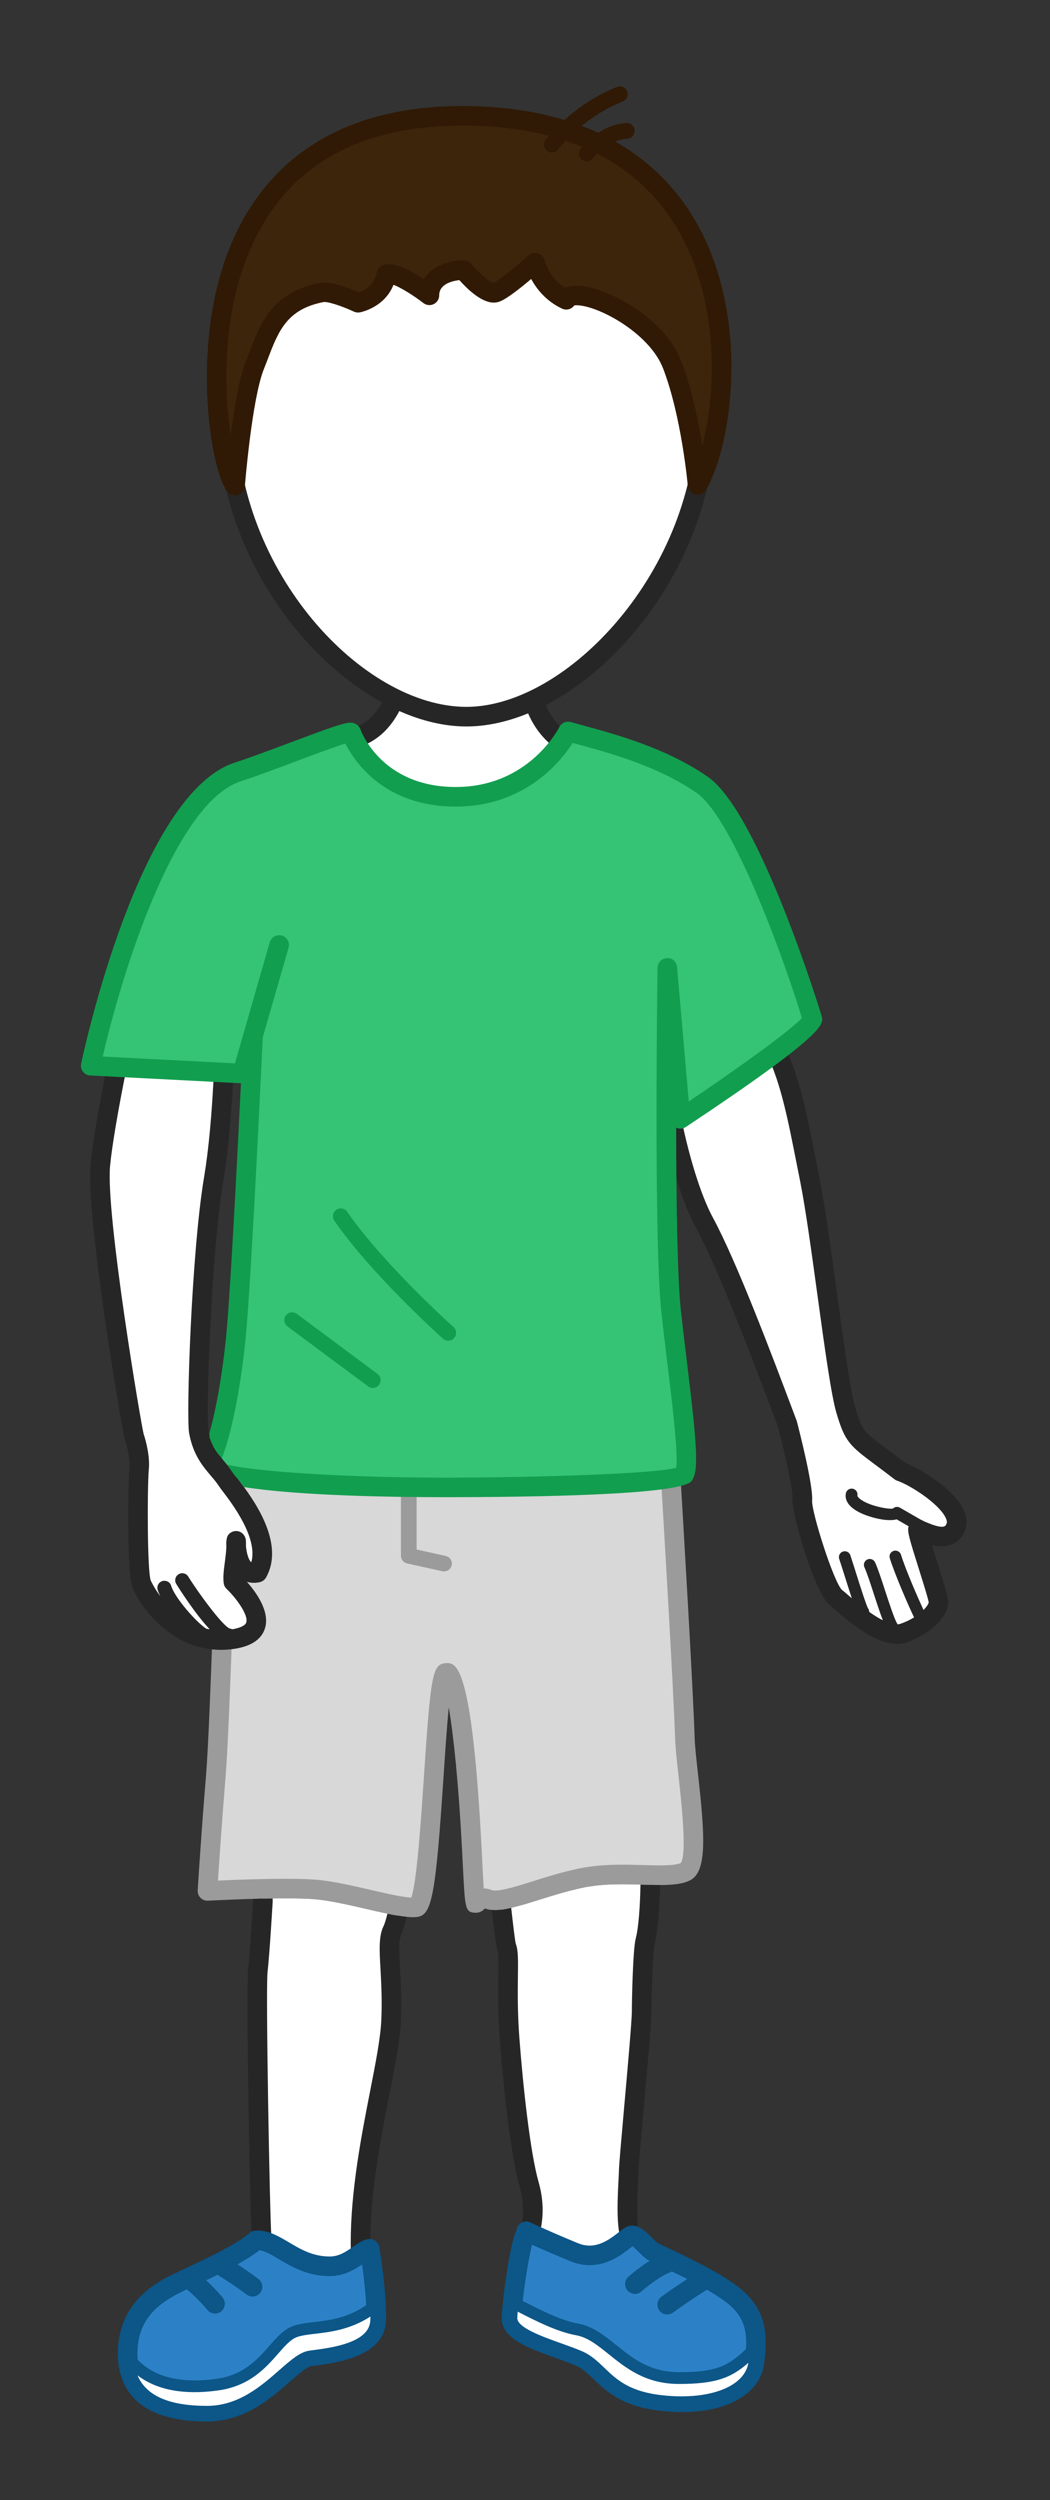 <?xml version="1.0" encoding="utf-8"?>
<!-- Generator: Adobe Illustrator 15.0.0, SVG Export Plug-In . SVG Version: 6.00 Build 0)  -->
<!DOCTYPE svg PUBLIC "-//W3C//DTD SVG 1.1//EN" "http://www.w3.org/Graphics/SVG/1.1/DTD/svg11.dtd">
<svg version="1.1" id="Layer_1" xmlns="http://www.w3.org/2000/svg" xmlns:xlink="http://www.w3.org/1999/xlink" x="0px" y="0px"
	 width="134px" height="319px" viewBox="0 0 134 319" enable-background="new 0 0 134 319" xml:space="preserve">
<rect x="0" y="0" width="134" height="319" fill="#333333" stroke="none"/>
<g id="Boy.svg">
	<path id="Pants" fill="#D8D8D8" d="M29.834,183.501c0,0-0.499,7.5-0.833,10.5s-0.895,25.85-1.482,32.911
		c-0.587,7.062-1.039,14.349-1.039,14.349s9.563-0.521,13.729-0.188s10.737,2.545,12.884,2.266
		c2.147-0.277,2.293-29.67,3.842-29.891c1.547-0.222,2.74,12.067,3.283,22.551c0.542,10.483,0.114,5.485,2.023,6.3
		c1.908,0.815,6.805-1.651,12.06-2.702c5.256-1.052,10.998,0.299,13.209-0.809c2.211-1.106,0.018-12.877-0.109-17.074
		c-0.219-7.206-2.064-37.546-2.231-40.546L29.834,183.501z"/>
	<path id="PantsBorder" fill="#9B9B9B" d="M46.744,243.564c-2.228-0.516-4.753-1.098-6.636-1.246
		c-0.893-0.07-2.129-0.106-3.674-0.106c-4.387,0-9.834,0.293-9.89,0.296c-0.356,0.011-0.704-0.114-0.955-0.366
		c-0.251-0.254-0.382-0.604-0.36-0.957c0.004-0.074,0.459-7.382,1.043-14.375c0.319-3.846,0.631-12.394,0.905-19.936
		c0.228-6.229,0.423-11.609,0.579-13.011c0.327-2.938,0.824-10.371,0.829-10.445c0.042-0.637,0.558-1.139,1.194-1.166l55.333-2.333
		c0.681-0.039,1.265,0.496,1.303,1.182c0.029,0.567,0.124,2.115,0.253,4.303c0.54,9.103,1.806,30.416,1.979,36.272
		c0.035,1.108,0.229,2.861,0.437,4.718c0.853,7.668,1.207,12.402-1.017,13.516c-0.851,0.426-1.971,0.6-3.861,0.6
		c-0.666,0-1.389-0.021-2.146-0.042c-0.822-0.021-1.689-0.049-2.584-0.049c-1.978,0-3.543,0.129-4.93,0.406
		c-2.01,0.401-4.007,1.03-5.77,1.586c-2.22,0.698-4.138,1.304-5.583,1.304c-0.514,0-0.955-0.071-1.295-0.219
		c-0.01,0.01-0.021,0.021-0.03,0.029c-0.187,0.184-0.536,0.521-1.103,0.521c-1.393,0-1.414-0.423-1.674-5.595l-0.121-2.385
		c-0.435-8.405-1.082-14.635-1.699-18.224c-0.246,2.5-0.47,5.857-0.664,8.8c-1.01,15.181-1.479,17.694-3.354,17.938
		c-0.174,0.022-0.37,0.035-0.585,0.035C51.291,244.613,49.185,244.128,46.744,243.564z M53.167,183.77v13.93l3.717,0.823
		c0.539,0.121,0.879,0.654,0.76,1.192c-0.104,0.468-0.518,0.783-0.976,0.783c-0.071,0-0.146-0.007-0.218-0.022l-4.5-1
		c-0.457-0.104-0.783-0.508-0.783-0.978v-14.646l-20.162,0.85c-0.152,2.213-0.503,7.109-0.762,9.438
		c-0.145,1.307-0.35,6.9-0.564,12.824c-0.277,7.569-0.59,16.148-0.914,20.053c-0.43,5.148-0.789,10.473-0.949,12.928
		c1.935-0.088,5.533-0.231,8.619-0.231c1.612,0,2.916,0.039,3.873,0.115c2.066,0.165,4.574,0.743,6.998,1.302
		c2.08,0.479,4.051,0.935,5.182,0.98c0.718-1.979,1.259-10.129,1.625-15.635c0.845-12.709,1.092-14.041,2.645-14.267
		c0.059-0.009,0.159-0.018,0.219-0.018c1.221,0,3.262,0,4.491,23.74l0.121,2.388c0.054,1.069,0.099,1.963,0.14,2.635
		c0.33-0.021,0.672,0.05,1.006,0.192c0.043,0.02,0.175,0.062,0.459,0.062c1.061,0,2.894-0.577,4.833-1.188
		c1.822-0.572,3.887-1.225,6.031-1.651c1.551-0.31,3.271-0.455,5.418-0.455c0.918,0,1.812,0.026,2.653,0.05
		c0.733,0.021,1.433,0.041,2.076,0.041c0.856,0,2.052-0.032,2.676-0.304c0.813-1.155,0.075-7.814-0.28-11.035
		c-0.222-1.988-0.412-3.708-0.449-4.915c-0.176-5.821-1.438-27.11-1.979-36.2c-0.072-1.262-0.137-2.311-0.182-3.082L53.167,183.77z"
		/>
	<path id="Body" fill="#FFFFFF" d="M74.546,240.82c1.386-0.276,2.952-0.405,4.929-0.405c0.896,0,1.762,0.026,2.584,0.049
		c0.32,0.01,0.631,0.018,0.938,0.024c-0.044,2.672-0.252,5.666-0.646,7.15c-0.281,1.051-0.455,6.813-0.455,8.995
		c0,2.185-1.599,18.517-1.647,20.249c-0.081,2.731-0.757,8.941,1.09,10.021c0,0-6.882,5.768-13.893-1.063
		c0.063-0.985,1.175-3.311,0.092-7.098c-1.083-3.789-2.003-12.085-2.494-18.588c-0.491-6.504,0.095-10.497-0.382-11.706
		c-0.108-0.274-0.348-2.107-0.653-4.812c1.326-0.16,2.937-0.652,4.772-1.229C70.539,241.854,72.536,241.225,74.546,240.82z
		 M36.437,242.212c-0.936,0-1.918,0.016-2.889,0.035c0.006,0.253,0.006,0.421-0.005,0.483c0,0-0.364,6.271-0.636,8.726
		c-0.272,2.454,0.306,32.354,0.479,33.835c0,0,2.108,6.226,6.885,6.226c4.775,0,5.875-2.717,5.74-5.349
		c0-10.87,3.629-22.344,3.9-28.343s-0.711-9.78,0.166-11.534c0.164-0.328,0.367-0.99,0.597-1.889
		c-1.136-0.194-2.471-0.502-3.929-0.838c-2.229-0.516-4.753-1.098-6.637-1.246C39.217,242.248,37.979,242.212,36.437,242.212z
		 M85.484,141.803c1.107,5.768,2.711,11.046,4.396,14.165c3.226,5.961,8.177,19.29,10.601,25.7c0,0,2.043,7.875,1.91,9.688
		c-0.133,1.814,2.914,11.395,4.271,12.467c1.354,1.074,5.822,5.447,8.58,4.557c2.752-0.893,4.646-2.938,4.521-4.075
		s-2.841-8.896-2.582-9.084c0.254-0.186,3.799,2.217,4.799-0.408c1-2.627-5.006-6.377-7.065-7.063
		c-5.474-4.229-5.755-3.75-6.958-7.776c-1.204-4.033-3.082-21.744-4.584-29.349c-1.504-7.604-2.324-12.293-4.327-16.544
		 M15.007,135.634c-1.139,5.554-1.973,10.5-2.206,13.017c-0.593,6.398,3.997,33.715,4.354,34.747
		c0.357,1.033,0.725,2.809,0.582,4.055c-0.178,2.451-0.244,13.302,0.344,14.676c0.587,1.374,4.359,7.938,11.416,7.039
		c7.057-0.898,0.292-7.337,0.292-7.337c-0.165-1.265,0.435-3.299,0.344-5.203c-0.024-0.515-0.259,4.635,2.733,4.021
		c2.421-4.324-3.211-10.692-3.852-11.682c-1.231-1.887-3.022-2.936-3.649-6.324c-0.335-1.811,0.28-22.517,1.903-32.206
		c0.721-4.295,1.094-9.557,1.293-13.936 M50.338,89.115c-1.049,2.618-2.998,5.008-6.606,5.352c-6.506,0.802,4,14.013,16.713,14.013
		c12.712,0,19.418-10.81,14.215-12.611c-3.76-1.082-5.637-3.557-6.578-6.558c0,0-3.778,2.221-8.993,2.221
		C53.874,91.531,50.338,89.115,50.338,89.115z"/>
	<path id="Face" fill="#FFFFFF" d="M68.1,89.362c11.416-5.354,22.004-20.34,22.004-36.451c0-2.958-0.295-14.836-0.854-17.303
		C86.008,21.292,73.93,15.13,59.522,15.13c-14.387,0-26.455,6.146-29.713,20.422c-0.567,2.48-0.865,14.378-0.865,17.358
		c0,15.874,10.104,30.654,21.39,36.208c0,0,4.188,2.227,8.755,2.413S68.1,89.362,68.1,89.362z"/>
	<path id="BoyBorder" fill="#262626" d="M48.754,89.626c-0.978,1.845-2.565,3.352-5.144,3.597c-2.043,0.251-3.221,1.553-3.108,3.402
		c0.304,4.938,9.748,13.104,19.94,13.104c9.912,0,16.439-6.237,17.166-10.549c0.354-2.106-0.619-3.829-2.541-4.494
		c-2.781-0.802-4.438-2.435-5.404-4.726l-0.001,0.001c11.313-5.879,21.69-20.556,21.69-37.052c0-2.706-0.285-14.93-0.886-17.579
		C87.38,21.697,76.102,13.879,59.522,13.879c-16.556,0-27.83,7.799-30.933,21.394c-0.618,2.708-0.896,14.825-0.896,17.638
		c0,16.182,9.984,30.614,21.046,36.706L48.754,89.626z M59.522,16.38c8.998,0,24.666,2.534,28.507,19.504
		c0.5,2.205,0.822,13.583,0.822,17.026c0,19.727-16.4,37.278-29.331,37.278c-13.203,0-29.328-17.202-29.328-37.278
		c0-3.453,0.328-14.865,0.834-17.081C34.89,18.906,50.539,16.38,59.522,16.38z M43.883,95.707c3.513-0.334,5.732-2.406,7.08-4.983
		c2.872,1.272,5.774,1.966,8.56,1.966c2.562,0,5.225-0.587,7.871-1.673c1.149,2.635,3.209,4.984,6.918,6.053
		c0.457,0.16,1.026,0.517,0.83,1.696c-0.512,3.038-5.858,8.464-14.699,8.464c-9.342,0-17.26-7.725-17.445-10.755
		C42.979,96.152,42.959,95.821,43.883,95.707z M115.958,194.736l-1.526-0.883c-1.289,0.365-3.717-0.324-4.893-0.959
		c-1.525-0.826-1.709-1.733-1.594-2.352c0.076-0.407,0.473-0.676,0.875-0.601c0.406,0.076,0.676,0.469,0.6,0.875
		c-0.013,0.068,0.083,0.229,0.323,0.424c1.166,0.939,3.819,1.372,4.214,1.229c0.24-0.229,0.605-0.272,0.895-0.106l2.592,1.495
		l0.609,0.303c0.086,0.033,0.172,0.068,0.258,0.104c0.506,0.209,1.695,0.699,2.213,0.479c0.047-0.021,0.17-0.074,0.285-0.378
		c0.064-0.168,0.024-0.407-0.121-0.712c-0.867-1.829-4.57-4.189-6.17-4.722c-0.135-0.045-0.26-0.109-0.371-0.197
		c-0.979-0.758-1.793-1.361-2.474-1.869c-3.271-2.438-3.843-2.942-4.917-6.54c-0.682-2.283-1.531-8.489-2.432-15.06
		c-0.739-5.393-1.502-10.967-2.182-14.401l-0.354-1.782c-1.27-6.444-2.104-10.702-3.88-14.471c-0.294-0.625-0.027-1.37,0.598-1.664
		c0.624-0.295,1.37-0.026,1.664,0.598c1.907,4.05,2.771,8.429,4.071,15.056l0.354,1.779c0.69,3.509,1.461,9.12,2.202,14.549
		c0.851,6.188,1.728,12.586,2.353,14.684c0.869,2.906,0.984,2.994,4.017,5.252c0.653,0.486,1.427,1.062,2.351,1.773
		c2.024,0.756,6.207,3.365,7.433,5.944c0.557,1.175,0.413,2.104,0.196,2.672c-0.402,1.066-1.107,1.56-1.629,1.783
		c-0.847,0.366-1.773,0.291-2.59,0.086c0.234,0.771,0.51,1.646,0.745,2.396c0.856,2.721,1.267,4.065,1.331,4.646
		c0.215,1.913-2.247,4.389-5.379,5.403c-0.375,0.121-0.762,0.178-1.158,0.178c-2.808,0-6.031-2.768-7.867-4.341
		c-0.289-0.248-0.531-0.456-0.713-0.603c-1.89-1.492-4.88-11.662-4.742-13.539c0.08-1.101-1.031-6.027-1.855-9.218l-0.527-1.397
		c-2.453-6.508-7.021-18.623-9.978-24.085c-1.707-3.159-3.356-8.453-4.524-14.523c-0.131-0.678,0.312-1.333,0.991-1.464
		c0.675-0.131,1.333,0.313,1.464,0.991c1.104,5.745,2.701,10.907,4.271,13.807c3.035,5.614,7.468,17.37,10.117,24.395l0.551,1.461
		c0.016,0.043,0.029,0.086,0.041,0.129c0.35,1.349,2.088,8.172,1.947,10.093c-0.104,1.409,2.731,10.349,3.799,11.396
		c0.203,0.159,0.472,0.392,0.791,0.663c0.166,0.144,0.361,0.313,0.59,0.503l-0.118-0.102c-0.239-0.72-0.526-1.625-0.88-2.743
		c-0.275-0.871-0.532-1.686-0.725-2.258c-0.136-0.393,0.075-0.817,0.471-0.951c0.392-0.132,0.816,0.079,0.949,0.472
		c0.193,0.58,0.457,1.404,0.732,2.287c0.486,1.545,1.307,4.131,1.537,4.504c0.095,0.133,0.139,0.284,0.139,0.437v0.001
		c0.572,0.404,1.172,0.783,1.739,1.07v-0.002c-0.291-0.752-0.646-1.797-1.117-3.252c-0.44-1.36-0.899-2.771-1.235-3.513
		c-0.17-0.377-0.004-0.819,0.373-0.991c0.377-0.173,0.82-0.007,0.992,0.373c0.37,0.817,0.82,2.201,1.299,3.668
		c0.487,1.502,1.223,3.752,1.562,4.211l0.003,0.029c0.108-0.009,0.215-0.027,0.313-0.06c0.69-0.226,1.291-0.521,1.795-0.836h-0.002
		c-0.75-1.559-2.453-5.491-3.096-7.545c-0.123-0.396,0.098-0.814,0.491-0.938c0.396-0.125,0.815,0.098,0.938,0.492
		c0.632,2.01,2.17,5.526,2.873,7.043h0.002c0.416-0.417,0.643-0.78,0.662-0.966c-0.055-0.435-0.733-2.596-1.23-4.174
		c-1.232-3.92-1.579-5.017-1.309-5.582L115.958,194.736z M26.76,207.88c-1.917-2.038-3.94-5.259-4.265-5.779
		c-0.262-0.425-0.131-0.979,0.291-1.24c0.422-0.262,0.977-0.131,1.238,0.291c1.313,2.117,4.33,6.218,5.261,6.619l0.384,0.104
		c0.984-0.166,1.63-0.479,1.755-0.854c0.31-0.942-1.253-3.098-2.5-4.287c-0.206-0.195-0.339-0.459-0.376-0.742
		c-0.104-0.788,0.016-1.699,0.143-2.664c0.086-0.661,0.176-1.342,0.197-1.997c-0.016-0.226-0.018-0.438-0.004-0.636
		c0-0.002,0-0.006,0-0.008h0.001c0.026-0.365,0.106-0.67,0.255-0.861c0.321-0.414,0.865-0.584,1.364-0.428
		c0.5,0.158,0.853,0.646,0.877,1.17c0.011,0.233,0.013,0.473,0.009,0.707c0.062,0.697,0.264,1.688,0.678,2.057
		c0.893-3.092-2.459-7.501-3.618-9.022c-0.228-0.3-0.396-0.522-0.482-0.658c-0.312-0.477-0.678-0.909-1.067-1.368
		c-1.058-1.253-2.256-2.671-2.764-5.412c-0.39-2.104,0.285-22.993,1.9-32.639c0.592-3.532,1.021-8.17,1.275-13.784
		c0.031-0.688,0.635-1.239,1.306-1.192c0.69,0.032,1.223,0.617,1.192,1.307c-0.261,5.715-0.701,10.453-1.309,14.084
		c-1.604,9.571-2.213,30.07-1.908,31.771c0.387,2.091,1.234,3.093,2.215,4.253c0.42,0.497,0.855,1.014,1.252,1.62
		c0.067,0.104,0.201,0.277,0.377,0.509c1.654,2.176,6.047,7.949,3.518,12.464c-0.178,0.315-0.482,0.539-0.838,0.612
		c-0.572,0.117-1.116,0.097-1.611-0.056c1.2,1.354,2.997,3.841,2.294,5.981c-0.472,1.439-1.866,2.317-4.147,2.608
		c-0.5,0.063-0.985,0.094-1.459,0.094c-6.43-0.001-10.275-5.568-11.262-7.881c-0.793-1.851-0.552-13.747-0.437-15.31
		c0.112-0.976-0.187-2.531-0.521-3.504c-0.365-1.053-5.039-28.562-4.418-35.271c0.24-2.584,1.092-7.623,2.227-13.15
		c0.14-0.678,0.806-1.117,1.476-0.975c0.677,0.139,1.113,0.8,0.974,1.477c-1.116,5.444-1.955,10.381-2.186,12.88
		c-0.572,6.184,3.987,33.151,4.291,34.224c0.326,0.943,0.828,2.976,0.646,4.553c-0.205,2.808-0.182,12.854,0.246,14.095
		c0.012,0.023,0.418,0.924,1.24,2.034c-0.158-0.308-0.277-0.59-0.35-0.834c-0.143-0.476,0.13-0.979,0.607-1.118
		c0.476-0.136,0.977,0.131,1.119,0.606c0.445,1.507,3.166,4.623,4.484,5.479L26.76,207.88z M65.24,243.418
		c0.28,2.527,0.493,4.246,0.581,4.575c0.318,0.808,0.302,2.051,0.275,4.11c-0.026,1.955-0.061,4.633,0.19,7.959
		c0.462,6.123,1.381,14.6,2.448,18.338c0.93,3.246,0.383,5.593,0.09,6.854c-0.012,0.046-0.021,0.095-0.032,0.14
		c1.897,1.684,3.937,2.537,6.069,2.537l0,0c1.984,0,3.662-0.74,4.666-1.316c-0.846-1.817-0.782-4.869-0.603-8.312
		c0.028-0.547,0.058-1.04,0.067-1.452c0.021-0.732,0.264-3.484,0.656-7.914c0.44-4.943,0.988-11.097,0.988-12.3
		c0-1.315,0.131-7.944,0.498-9.319c0.375-1.408,0.561-4.312,0.602-6.861c0.104,0.003,0.216,0.006,0.316,0.009
		c0.76,0.021,1.481,0.042,2.147,0.042c0.017,0,0.028-0.001,0.044-0.001c-0.053,2.885-0.312,6.02-0.695,7.457
		c-0.207,0.781-0.412,6.057-0.412,8.676c0,1.315-0.507,7.012-0.998,12.521c-0.324,3.636-0.629,7.07-0.647,7.765
		c-0.015,0.432-0.04,0.946-0.07,1.514c-0.235,4.504-0.055,6.992,0.542,7.393c0.354,0.205,0.581,0.568,0.615,0.975
		c0.031,0.404-0.131,0.804-0.441,1.062c-0.125,0.104-3.111,2.566-7.273,2.566h-0.002c-2.986,0-5.776-1.242-8.292-3.691
		c-0.261-0.256-0.398-0.612-0.375-0.977c0.021-0.326,0.102-0.674,0.195-1.074c0.276-1.188,0.693-2.979-0.057-5.602
		c-1.12-3.916-2.045-12.299-2.539-18.837c-0.26-3.438-0.223-6.18-0.197-8.182c0.019-1.381,0.037-2.811-0.102-3.161
		c-0.141-0.359-0.409-2.351-0.738-5.23c0.143,0.014,0.279,0.032,0.436,0.032C63.792,243.711,64.49,243.59,65.24,243.418z
		 M34.787,242.842c-0.033,0.571-0.374,6.366-0.64,8.754c-0.256,2.308,0.289,30.854,0.467,33.425c0.31,0.812,2.154,5.246,5.654,5.246
		c1.713,0,2.945-0.384,3.662-1.138c0.617-0.647,0.896-1.624,0.829-2.96c0-6.705,1.366-13.691,2.464-19.306
		c0.717-3.66,1.334-6.822,1.438-9.094c0.116-2.586-0.007-4.777-0.104-6.539c-0.139-2.451-0.238-4.224,0.4-5.498
		c0.127-0.254,0.295-0.808,0.488-1.563c0.93,0.192,1.762,0.337,2.469,0.401c-0.268,1.062-0.514,1.865-0.721,2.279
		c-0.342,0.683-0.25,2.332-0.143,4.238c0.102,1.818,0.23,4.08,0.106,6.792c-0.111,2.458-0.746,5.703-1.481,9.46
		c-1.076,5.51-2.418,12.364-2.419,18.764c0.101,1.957-0.424,3.598-1.515,4.746c-1.207,1.271-3.051,1.916-5.475,1.916
		c-5.608,0-7.971-6.785-8.068-7.072c-0.028-0.084-0.049-0.17-0.059-0.258c-0.22-1.891-0.748-31.691-0.479-34.117
		c0.266-2.396,0.627-8.596,0.636-8.719c0.003-0.057,0.002-0.176-0.002-0.322c0.815-0.022,1.662-0.041,2.5-0.053
		C34.804,242.533,34.801,242.712,34.787,242.842z"/>
	<path id="Shirt" fill="#35C476" d="M21.04,108.477c2.502-4.82,5.598-8.763,9.294-9.977c4.667-1.501,14.334-5.5,14.5-5
		s3.167,8.166,13.333,8.166S72.5,93.334,72.5,93.334c4.167,1.167,11.473,2.861,17.156,6.839c5.683,3.979,13.053,26.43,14.011,29.827
		c0.373,1.323-16.825,12.754-16.825,12.754L85.167,123.5c0,0-0.5,35,0.5,44s2.608,19.519,1.608,20.685
		c-1,1.168-20.206,1.597-30.605,1.597c-7.505,0-20.416-0.354-26.585-1.427l-1.107-1.482l-0.662-0.798l-0.877-1.25
		c0.959-2.827,1.949-7.431,2.615-13.636c0.606-5.664,1.68-27.122,2.242-38.936l-0.021-0.01l-1.361,4.734l-19.333-1
		c0.001,0,3.169-15.044,8.757-26.159L21.04,108.477z"/>
	<path id="Shoes" fill="#2C81C6" d="M16.304,299.723c0.266-5.459,4.526-7.59,6.789-8.654c1.854-0.87,7.623-3.438,9.559-5.215
		c2.633-0.232,4.884,3.301,9.428,3.301c2.525,0,3.973-2.031,5.096-2.232c0.379,2.263,0.951,6.882,0.829,9.209
		c-0.188,3.583-5.731,4.169-8.401,4.525c-2.672,0.355-6.391,7.058-13.182,7.058C19.631,307.713,16.037,305.182,16.304,299.723z
		 M73.273,287.367c-2.537-1.041-4.574-1.95-6.125-2.672c-0.044,0.242-0.102,0.462-0.194,0.634
		c-0.575,1.069-1.618,8.047-1.687,10.397c-0.07,2.349,5.601,3.592,8.713,4.957c3.113,1.364,3.608,4.965,10.607,5.688
		c6.998,0.726,11.21-1.606,11.667-4.85c0.458-3.242,0.483-6.274-2.864-8.795c-3.347-2.521-9.396-5.037-10.084-5.459
		c-0.686-0.425-1.897-2.062-2.639-2.062C79.934,285.209,77.221,288.984,73.273,287.367z"/>
	<path id="Shoelining" fill="#FFFFFF" d="M27.681,304.266c5.916-0.809,7.26-5.647,9.814-6.725c2.156-0.908,6.326-0.013,10.484-3.429
		c0.043,0.742,0.055,1.433,0.024,2.017c-0.188,3.583-5.731,4.169-8.401,4.525c-2.672,0.356-6.391,7.058-13.182,7.058
		c-6.361,0-9.916-2.22-10.122-6.987C18.744,304.059,22.853,304.923,27.681,304.266z M65.425,293.77
		c-0.085,0.785-0.141,1.473-0.156,1.955c-0.07,2.351,5.601,3.594,8.715,4.959c3.113,1.364,3.606,4.965,10.605,5.688
		c6.998,0.725,11.21-1.606,11.667-4.85c0.097-0.676,0.171-1.338,0.2-1.99c-2.812,2.816-4.32,3.887-9.814,3.887
		c-6.718,0-8.865-5.451-12.983-6.201C71.084,296.748,68.125,295.152,65.425,293.77z"/>
	<path id="ShoesBorder" fill="#0C5688" d="M84.465,307.613c-5.029-0.521-7.066-2.477-8.701-4.047
		c-0.761-0.73-1.418-1.36-2.281-1.739c-0.728-0.32-1.621-0.638-2.563-0.976c-3.429-1.225-6.975-2.486-6.896-5.164
		c0.062-2.052,1.049-9.487,1.833-10.946c0.003-0.007,0.032-0.072,0.067-0.269c0.068-0.384,0.31-0.712,0.654-0.892
		c0.345-0.18,0.752-0.188,1.104-0.021c1.875,0.873,3.918,1.765,6.069,2.646c0.509,0.208,0.998,0.312,1.497,0.312
		c1.536,0,2.836-1.019,3.695-1.69c0.645-0.505,1.107-0.869,1.73-0.869c0.979,0,1.795,0.811,2.585,1.593
		c0.229,0.228,0.576,0.57,0.707,0.651c0.128,0.075,0.693,0.341,1.239,0.596c2.207,1.033,6.314,2.954,8.941,4.932
		c3.97,2.986,3.811,6.713,3.352,9.967c-0.52,3.682-4.614,6.061-10.436,6.061C86.23,307.755,85.355,307.707,84.465,307.613z
		 M90.225,292.146c-2.252,1.383-4.313,2.897-4.338,2.916c-0.223,0.164-0.482,0.244-0.74,0.244c-0.383,0-0.762-0.179-1.006-0.512
		c-0.41-0.556-0.291-1.338,0.264-1.748c0.076-0.056,1.494-1.098,3.3-2.267c-0.696-0.354-1.373-0.686-1.993-0.982l-0.043,0.075
		c-1.329,0.442-3.197,1.95-3.809,2.492c-0.236,0.213-0.534,0.317-0.832,0.317c-0.344,0-0.686-0.143-0.932-0.418
		c-0.461-0.516-0.416-1.306,0.098-1.766c0.182-0.16,1.341-1.183,2.715-2.032c-0.104-0.055-0.188-0.1-0.254-0.14
		c-0.377-0.232-0.756-0.607-1.154-1.007c-0.201-0.199-0.521-0.52-0.771-0.723c-0.082,0.062-0.17,0.131-0.246,0.189
		c-1.062,0.832-2.84,2.227-5.236,2.227c-0.818,0-1.643-0.168-2.446-0.498c-1.711-0.701-3.354-1.408-4.905-2.11
		c-0.36,1.346-0.908,4.687-1.191,7.173c2.426,1.245,4.918,2.499,7.093,2.896c1.867,0.342,3.31,1.502,4.836,2.729
		c2.115,1.702,4.304,3.461,8.015,3.461c4.709,0,6.238-0.739,8.557-2.949H95.2c0.161-2.529-0.368-4.348-2.554-5.99
		c-0.703-0.529-1.539-1.062-2.42-1.576v-0.001H90.225z M86.643,304.168c-4.242,0-6.746-2.016-8.955-3.792
		c-1.434-1.152-2.672-2.148-4.164-2.421c-2.373-0.434-4.948-1.725-7.458-3.012c-0.025,0.312-0.041,0.584-0.048,0.805
		c-0.036,1.226,3.203,2.378,5.569,3.224c0.979,0.35,1.905,0.68,2.698,1.025c1.188,0.521,2.001,1.302,2.861,2.128
		c1.562,1.5,3.176,3.051,7.521,3.5c5.935,0.618,10.368-1.132,10.84-4.157C93.299,303.402,91.342,304.168,86.643,304.168z
		 M17.101,305.992c-1.485-1.561-2.174-3.688-2.045-6.327c0.309-6.336,5.352-8.711,7.506-9.726l0.75-0.352
		c2.069-0.959,6.916-3.205,8.494-4.652c0.202-0.188,0.461-0.303,0.734-0.324c1.568-0.137,2.908,0.644,4.311,1.475
		c1.508,0.896,3.069,1.82,5.229,1.82c1.208,0,2.109-0.633,2.98-1.242c0.625-0.438,1.213-0.85,1.895-0.973
		c0.33-0.06,0.668,0.019,0.939,0.209c0.273,0.189,0.459,0.486,0.514,0.812c0.395,2.354,0.974,7.014,0.844,9.479
		c-0.236,4.483-6.27,5.277-9.168,5.658l-0.316,0.041c-0.603,0.08-1.717,1.06-2.795,2.004c-2.438,2.137-5.775,5.063-10.551,5.063
		C22.114,308.963,18.978,307.963,17.101,305.992z M26.353,290.98c1.131,1.052,2.006,2.104,2.055,2.164
		c0.439,0.53,0.365,1.318-0.166,1.76c-0.233,0.193-0.516,0.287-0.797,0.287c-0.358,0-0.715-0.153-0.963-0.453
		c-0.013-0.016-1.297-1.562-2.646-2.637l-0.001,0.002l-0.209,0.098c-3.032,1.428-5.867,3.335-6.074,7.584
		c-0.022,0.456-0.015,0.886,0.022,1.29l-0.002,0.002c2.142,2.231,5.52,3.054,10.006,2.444c3.523-0.479,5.271-2.476,6.812-4.232
		c0.896-1.021,1.741-1.985,2.813-2.438c0.791-0.334,1.739-0.444,2.837-0.574c1.936-0.225,4.299-0.504,6.693-2.16h-0.002
		c-0.086-1.611-0.299-3.574-0.522-5.208c-0.993,0.686-2.313,1.496-4.131,1.496c-2.845,0-4.874-1.203-6.504-2.171
		c-0.939-0.557-1.763-1.045-2.466-1.129c-0.721,0.578-1.711,1.194-2.797,1.802v-0.003c1.574,1.027,2.623,1.832,2.678,1.875
		c0.548,0.421,0.65,1.205,0.229,1.752c-0.246,0.32-0.617,0.488-0.992,0.488c-0.266,0-0.533-0.086-0.761-0.261
		c-0.016-0.013-1.594-1.222-3.739-2.53l0.014,0.021c-0.486,0.241-0.965,0.475-1.424,0.688L26.353,290.98z M40.216,297.766
		c-0.984,0.114-1.835,0.217-2.43,0.467c-0.754,0.315-1.455,1.117-2.268,2.043c-1.631,1.859-3.658,4.175-7.738,4.729
		c-4.34,0.595-7.784-0.063-10.232-1.938c1.107,2.615,4.037,3.896,8.874,3.896c4.022,0,6.911-2.532,9.231-4.567
		c1.479-1.297,2.646-2.32,3.85-2.48l0.321-0.043c2.545-0.334,7.282-0.956,7.431-3.777c0.008-0.163,0.014-0.341,0.016-0.528
		C44.675,297.244,42.138,297.542,40.216,297.766z"/>
	<path id="ShirtBorder" fill="#129E4F" d="M28.978,186.87c3.965,0.938,15.461,1.659,27.691,1.659c12.296,0,27.013-0.51,29.622-1.254
		c0.293-1.702-0.529-8.451-1.139-13.452c-0.25-2.056-0.506-4.159-0.73-6.185c-0.998-8.977-0.529-42.726-0.508-44.157
		c0.01-0.666,0.54-1.207,1.205-1.231c0.688-0.062,1.234,0.479,1.291,1.142l1.492,17.146c6.539-4.406,13.127-9.172,14.429-10.654
		c-1.714-5.831-8.563-25.307-13.394-28.688c-4.897-3.428-11.174-5.134-15.328-6.263c-0.176-0.048-0.352-0.096-0.52-0.142
		c-1.464,2.296-6.054,8.123-14.928,8.123c-9.093,0-12.908-5.707-14.087-8.042c-1.307,0.396-3.997,1.404-6.245,2.247
		c-2.569,0.963-5.226,1.96-7.11,2.566c-8.57,2.814-15.311,25.075-17.605,35.117l16.869,0.871l4.442-15.449
		c0.19-0.663,0.88-1.045,1.548-0.855c0.662,0.191,1.045,0.883,0.854,1.547c0,0-3.289,11.438-3.289,11.439
		c-0.563,11.843-1.633,33.229-2.247,38.959c-0.667,6.229-1.755,11.572-2.979,14.752l-0.463-0.539l-0.328-0.452l-0.297-0.5
		l-0.281-0.625l-0.203-0.548l-0.034-0.478c0.758-2.692,1.54-6.646,2.101-11.877c0.508-4.739,1.354-20.839,1.944-32.834
		c0,0.001-19.239-0.993-19.239-0.993c-0.365-0.019-0.703-0.196-0.927-0.485c-0.222-0.291-0.308-0.664-0.231-1.021
		c0.295-1.401,7.375-34.395,19.586-38.405c0,0-4.433,1.456,0.007-0.003c1.837-0.591,4.465-1.576,7.007-2.529
		c4.98-1.867,6.939-2.573,7.753-2.573c0.746,0,1.171,0.483,1.31,0.896c0.024,0.073,2.597,7.312,12.147,7.312
		c9.235,0,13.06-7.333,13.215-7.642c0.269-0.538,0.882-0.807,1.455-0.646c0.442,0.124,0.921,0.255,1.431,0.394
		c4.319,1.174,10.853,2.947,16.104,6.626c6.569,4.6,14.426,30.259,14.497,30.513c0.275,0.98,0.619,2.199-17.336,14.134
		c-0.367,0.244-0.838,0.276-1.234,0.085c-0.001,0-0.003-0.001-0.004-0.002c0.016,9.367,0.15,19.313,0.614,23.483
		c0.225,2.017,0.479,4.109,0.729,6.158c1.355,11.139,1.581,14.317,0.59,15.478c-1.516,1.768-20.42,2.03-31.557,2.03
		c-6.209,0-18.355-0.158-25.521-1.285c-0.265-0.364-0.508-0.684-0.711-0.95c-0.176-0.23-0.422-0.438-0.49-0.542L28.978,186.87z
		 M56.543,170.811c-0.372-0.334-9.161-8.22-13.877-15.062c-0.313-0.455-0.199-1.078,0.256-1.391
		c0.454-0.312,1.077-0.198,1.392,0.256c4.578,6.643,13.474,14.624,13.562,14.702c0.412,0.369,0.447,1.002,0.079,1.412
		c-0.198,0.223-0.472,0.334-0.746,0.334C56.972,171.063,56.733,170.979,56.543,170.811z M46.979,176.891l-10.297-7.656
		c-0.442-0.329-0.535-0.954-0.205-1.397c0.328-0.439,0.955-0.534,1.398-0.206l10.297,7.656c0.443,0.33,0.535,0.956,0.206,1.398
		c-0.196,0.264-0.498,0.401-0.804,0.401C47.368,177.088,47.159,177.023,46.979,176.891z"/>
	<path id="Hair" fill="#3D250C" d="M30.005,61.963c0,0,0.887-11.272,2.514-15.342c1.629-4.068,2.543-8.18,8.619-9.321
		c1.331-0.189,4.557,1.329,4.557,1.329s3.037-0.567,3.604-3.604c1.329-0.571,5.505,2.658,5.505,2.658
		c0-3.229,4.366-3.229,4.366-3.229s2.802,3.406,4.177,2.847c1.324-0.539,4.936-3.794,4.936-3.794s0.758,3.225,3.986,4.744
		c0.946-2.087,11.092,1.956,13.531,8.331c2.442,6.375,3.223,15.297,3.223,15.297c5.103-8.745,8.541-47.099-30.068-47.099
		C19.772,14.779,27.401,59.358,30.005,61.963z"/>
	<path id="HairBorder" fill="#301A05" d="M72.07,15.275c1.541-1.385,3.783-3.035,6.66-4.187c0.512-0.207,1.095,0.044,1.299,0.558
		c0.205,0.513-0.043,1.095-0.557,1.301c-2.135,0.854-3.896,2.027-5.236,3.118l0.002-0.002c0.728,0.276,1.426,0.57,2.096,0.882
		c0.945-0.612,2.159-1.149,3.586-1.251c0.551-0.042,1.029,0.375,1.068,0.926c0.039,0.55-0.375,1.029-0.926,1.068
		c-0.549,0.039-1.062,0.171-1.526,0.356l0.009,0.037c5.064,2.881,8.256,6.708,10.255,10.188c7.028,12.236,4.623,28.547,1.302,34.239
		c-0.271,0.47-0.815,0.711-1.353,0.59c-0.532-0.119-0.925-0.568-0.972-1.111c-0.008-0.087-0.791-8.818-3.146-14.958
		c-1.757-4.588-8.397-8.082-11.055-8.082c-0.138,0-0.229,0.011-0.287,0.021c-0.146,0.207-0.353,0.366-0.591,0.454
		c-0.312,0.116-0.661,0.102-0.967-0.042c-2.08-0.979-3.28-2.557-3.942-3.785c-1.248,1.06-3.004,2.467-3.975,2.862
		c-0.252,0.102-0.523,0.153-0.807,0.153c-1.58,0-3.382-1.739-4.384-2.87c-0.897,0.104-2.573,0.493-2.573,1.94
		c0,0.476-0.271,0.912-0.699,1.122c-0.426,0.21-0.938,0.156-1.314-0.134c-1.219-0.941-2.865-1.972-3.82-2.332
		c-1.136,2.895-4.152,3.493-4.295,3.52c-0.258,0.048-0.525,0.014-0.763-0.098c-1.081-0.509-2.966-1.227-3.793-1.231
		c-4.757,0.893-5.83,3.709-7.19,7.273c-0.162,0.426-0.326,0.854-0.498,1.282c-1.539,3.848-2.42,14.866-2.429,14.977
		c-0.038,0.485-0.354,0.905-0.813,1.075c-0.141,0.052-0.287,0.076-0.433,0.076c-0.325,0-0.646-0.127-0.884-0.365
		c-2.113-2.112-5.036-18.631,0.324-31.576C32.799,23.177,40.64,13.53,58.953,13.53c5.101,0,9.421,0.668,13.079,1.779L72.07,15.275z
		 M70.066,17.32c-3.326-0.859-7.033-1.291-11.112-1.291c-12.922,0-21.846,4.942-26.521,14.688
		c-4.089,8.521-3.925,18.632-3.002,24.806c0.435-3.37,1.08-7.242,1.93-9.364c0.166-0.417,0.324-0.833,0.482-1.247
		c1.441-3.78,2.932-7.688,9.119-8.848c1.316-0.192,3.771,0.768,4.837,1.24c0.64-0.223,1.966-0.871,2.272-2.51
		c0.076-0.41,0.352-0.755,0.734-0.919c0.262-0.111,0.555-0.169,0.869-0.169c1.262,0,3.072,1.026,4.402,1.915
		c1.084-1.865,3.6-2.418,5.093-2.418c0.373,0,0.728,0.167,0.965,0.456c0.97,1.176,2.31,2.33,2.825,2.444
		c0.85-0.412,3.102-2.28,4.484-3.526c0.329-0.296,0.79-0.395,1.209-0.265c0.423,0.133,0.744,0.477,0.845,0.907
		c0.006,0.022,0.537,2.188,2.619,3.521c0.358-0.176,0.835-0.296,1.461-0.296c3.323,0,11.125,3.774,13.39,9.688
		c1.32,3.446,2.161,7.555,2.663,10.697c1.815-6.938,2.106-18.425-3-27.316c-2.499-4.352-5.985-7.659-10.43-9.91v0.002
		c-0.328,0.322-0.515,0.56-0.527,0.577c-0.194,0.26-0.495,0.397-0.8,0.397c-0.209,0-0.419-0.064-0.6-0.2
		c-0.441-0.331-0.531-0.958-0.201-1.398c0.015-0.021,0.087-0.114,0.212-0.258c-0.677-0.281-1.372-0.54-2.087-0.777
		c-0.629,0.662-0.963,1.104-0.973,1.118c-0.195,0.264-0.498,0.404-0.806,0.404c-0.206,0-0.414-0.062-0.593-0.195
		c-0.443-0.328-0.538-0.953-0.211-1.397c0.025-0.037,0.179-0.239,0.449-0.56v0.004H70.066z"/>
</g>
</svg>
